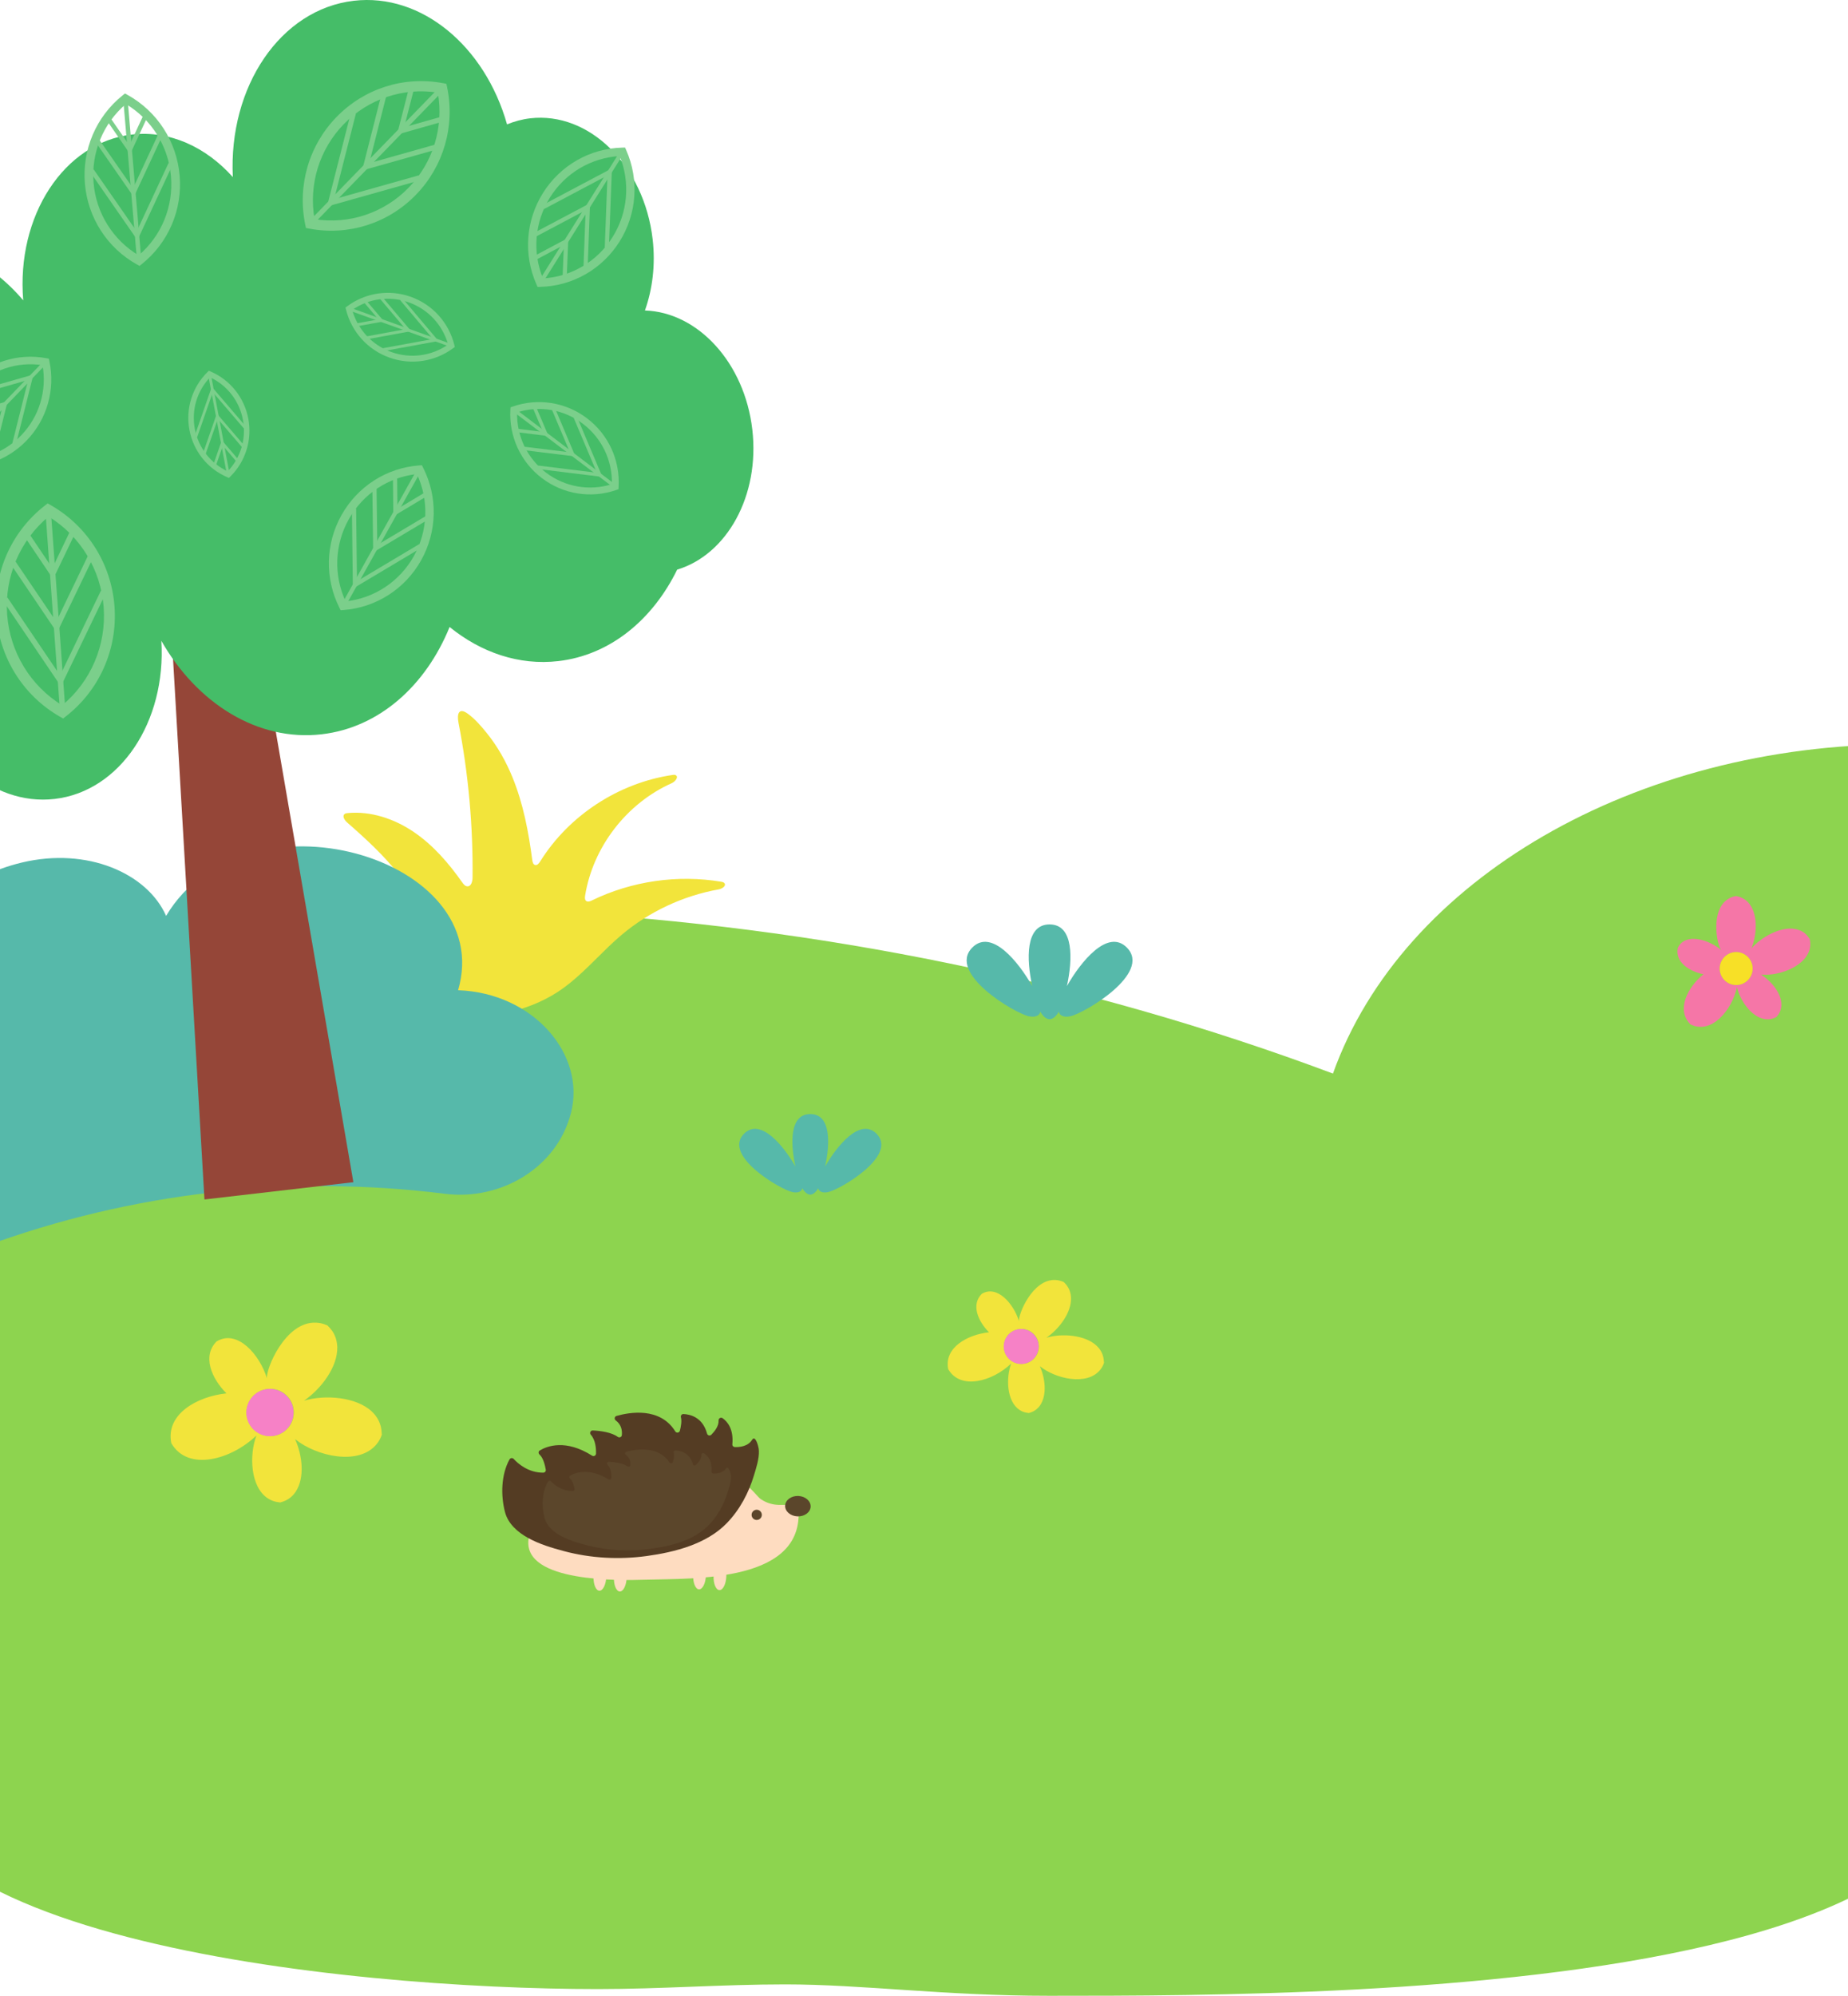 <svg width="390" height="421" viewBox="0 0 390 421" fill="none" xmlns="http://www.w3.org/2000/svg">
<path d="M470 219.496C470 263.65 443.123 301.539 428.414 313.579C423.524 317.579 417.861 320.703 411.955 323.58C408.398 325.314 404.753 326.956 401.136 328.648C400.463 330.973 399.679 333.254 398.788 335.492C470 421 285.434 421 221.358 421C199.15 421 182.068 418.595 165.694 418.595C152.47 418.595 139.408 419.582 126.165 419.582C73.356 419.582 -36.493 409 -21.225 363.555C-26.608 359.184 -31.712 354.66 -36.493 350.017C-62.517 324.755 -79 296.033 -79 270.031C-79 247.728 -65.151 227.752 -54.109 207.644C55.841 180.871 176.239 187.13 281.304 226.462C295.948 185.481 345.113 157 401.237 157C422.276 157 442.33 161.015 459.962 168.174C468.15 182.27 470 214.154 470 219.496Z" fill="#8DD44F"/>
<path d="M157.764 313.549C158.163 313.565 160.054 315.9 160.526 316.217C163.31 318.081 165.474 317.254 168.423 317.396C170.515 334.035 146.433 332.906 135.96 333.235C131.209 333.383 110.414 333.897 111.534 324.754C111.537 324.733 113.13 311.879 157.764 313.549Z" fill="#FEDCC0"/>
<path d="M160.158 306.088C160.216 307.731 159.598 309.611 159.142 311.135C158.017 314.897 156.125 318.477 153.378 321.308C149.088 325.73 142.398 327.421 136.47 328.235C130.673 329.03 124.673 328.712 119.016 327.2C116.421 326.506 113.796 325.721 111.435 324.413C109.259 323.207 107.225 321.448 106.573 318.959C105.656 315.463 105.747 311.071 107.527 307.857C107.707 307.532 108.151 307.476 108.403 307.75C109.306 308.733 111.489 310.67 114.644 310.649C114.979 310.647 115.238 310.35 115.181 310.019C115.029 309.139 114.654 307.529 113.877 306.844C113.592 306.593 113.599 306.15 113.926 305.957C115.517 305.014 119.409 303.552 124.957 307.065C125.309 307.288 125.772 307.045 125.782 306.628C125.81 305.54 125.68 303.755 124.684 302.645C124.364 302.287 124.624 301.72 125.104 301.744C126.769 301.831 129.053 302.134 130.363 303.092C130.703 303.341 131.193 303.156 131.233 302.737C131.32 301.839 131.182 300.533 129.945 299.63C129.583 299.366 129.682 298.803 130.113 298.68C132.805 297.915 139.292 296.742 142.508 301.943C142.756 302.345 143.366 302.254 143.483 301.797C143.709 300.92 143.912 299.768 143.701 298.974C143.606 298.614 143.869 298.264 144.241 298.281C145.649 298.347 148.283 298.948 149.211 302.396C149.32 302.804 149.82 302.943 150.117 302.644C150.802 301.956 151.721 300.806 151.65 299.645C151.621 299.181 152.126 298.896 152.506 299.165C153.56 299.915 154.843 301.493 154.554 304.675C154.526 304.98 154.768 305.239 155.074 305.251C156.01 305.285 157.837 305.153 158.716 303.725C159.413 302.593 160.061 305.136 160.12 305.609C160.14 305.766 160.152 305.926 160.158 306.088Z" fill="#543C23"/>
<path d="M171.078 317.819C171.033 319.008 169.792 319.927 168.306 319.871C166.82 319.816 165.651 318.807 165.696 317.618C165.741 316.429 166.981 315.51 168.468 315.566C169.953 315.621 171.122 316.63 171.078 317.819Z" fill="#5B462B"/>
<path d="M160.771 319.59C160.749 320.184 160.249 320.648 159.655 320.626C159.06 320.604 158.596 320.104 158.618 319.509C158.641 318.915 159.141 318.451 159.735 318.473C160.33 318.495 160.794 318.995 160.771 319.59Z" fill="#5B462B"/>
<path d="M153.282 332.514C153.22 334.149 152.569 335.451 151.825 335.423C151.082 335.395 150.53 334.048 150.591 332.413C150.652 330.778 151.304 329.475 152.047 329.503C152.79 329.531 153.343 330.878 153.282 332.514Z" fill="#FEDCC0"/>
<path d="M148.976 332.352C148.914 333.987 148.262 335.29 147.519 335.262C146.776 335.234 146.223 333.886 146.284 332.252C146.346 330.617 146.998 329.314 147.741 329.342C148.484 329.37 149.037 330.718 148.976 332.352Z" fill="#FEDCC0"/>
<path d="M132.252 332.805C132.191 334.44 131.539 335.742 130.796 335.714C130.053 335.686 129.5 334.339 129.561 332.704C129.622 331.069 130.274 329.766 131.017 329.794C131.76 329.822 132.313 331.17 132.252 332.805Z" fill="#FEDCC0"/>
<path d="M127.946 332.643C127.885 334.278 127.233 335.581 126.49 335.553C125.747 335.526 125.194 334.178 125.256 332.543C125.317 330.908 125.969 329.606 126.712 329.633C127.455 329.661 128.008 331.008 127.946 332.643Z" fill="#FEDCC0"/>
<path d="M154.258 311.419C154.303 312.56 153.852 313.865 153.52 314.923C152.699 317.534 151.317 320.017 149.305 321.979C146.163 325.044 141.255 326.209 136.906 326.765C132.653 327.309 128.249 327.079 124.094 326.02C122.189 325.535 120.261 324.985 118.526 324.074C116.927 323.233 115.432 322.008 114.949 320.278C114.271 317.85 114.331 314.799 115.633 312.57C115.765 312.344 116.09 312.306 116.276 312.497C116.94 313.181 118.545 314.529 120.861 314.519C121.107 314.518 121.296 314.312 121.254 314.083C121.141 313.471 120.864 312.352 120.292 311.875C120.083 311.701 120.088 311.393 120.327 311.259C121.493 310.607 124.348 309.598 128.424 312.045C128.683 312.2 129.023 312.032 129.03 311.743C129.048 310.987 128.95 309.748 128.218 308.975C127.982 308.726 128.172 308.332 128.524 308.35C129.747 308.413 131.423 308.627 132.387 309.294C132.637 309.467 132.995 309.34 133.024 309.049C133.087 308.425 132.984 307.518 132.074 306.889C131.808 306.705 131.88 306.314 132.196 306.229C134.171 305.702 138.93 304.897 141.298 308.514C141.48 308.793 141.928 308.731 142.013 308.414C142.178 307.805 142.325 307.006 142.169 306.454C142.098 306.203 142.291 305.961 142.564 305.974C143.598 306.021 145.532 306.443 146.218 308.839C146.299 309.122 146.666 309.22 146.884 309.012C147.386 308.535 148.058 307.738 148.004 306.932C147.982 306.61 148.353 306.412 148.631 306.6C149.405 307.122 150.35 308.22 150.142 310.43C150.122 310.641 150.301 310.821 150.525 310.83C151.212 310.856 152.553 310.766 153.195 309.776C153.705 308.991 154.184 310.758 154.229 311.087C154.244 311.195 154.253 311.306 154.258 311.419Z" fill="#5B462B"/>
<path d="M120.354 207.302C124.164 204.22 127.391 200.407 131.152 197.234C136.986 192.312 144.141 188.956 151.669 187.612C152.379 187.485 153.322 186.884 152.891 186.309C152.733 186.097 152.446 186.036 152.185 185.993C142.976 184.459 133.296 185.861 124.909 189.943C124.532 190.127 124.059 190.31 123.721 190.061C123.393 189.82 123.416 189.333 123.481 188.932C125.13 178.678 132.237 169.454 141.762 165.207C142.484 164.884 143.293 163.893 142.598 163.517C142.402 163.411 142.163 163.438 141.943 163.471C130.558 165.142 120.05 172.008 113.984 181.738C113.742 182.126 113.376 182.577 112.93 182.466C112.512 182.361 112.382 181.845 112.327 181.419C111.552 175.476 110.423 169.531 108.157 163.978C106.797 160.647 105.016 157.465 102.748 154.658C101.581 153.214 100.262 151.678 98.753 150.574C96.871 149.198 96.377 150.476 96.769 152.496C98.851 163.239 99.843 174.191 99.726 185.132C99.717 185.923 99.451 186.976 98.656 186.967C98.17 186.962 97.819 186.52 97.54 186.124C94.701 182.092 91.421 178.288 87.336 175.511C83.251 172.734 78.281 171.043 73.356 171.518C73.136 171.539 72.905 171.569 72.73 171.704C72.164 172.141 72.71 173.019 73.249 173.488C81.013 180.253 89.054 188.035 90.633 198.183C90.697 198.6 90.727 199.089 90.416 199.376C89.97 199.786 89.262 199.445 88.754 199.115C82.341 194.949 73.914 194.025 66.744 196.7C66.427 196.818 66.068 196.994 66.008 197.326C65.926 197.788 66.467 198.092 66.914 198.243C74.079 200.651 82.245 202.588 86.391 208.879C87.756 210.951 88.754 213.547 91.038 214.531C92.136 215.003 93.372 215.014 94.568 214.995C102.635 214.868 110.985 213.631 117.729 209.225C118.64 208.631 119.512 207.984 120.354 207.302Z" fill="#F2E43B"/>
<path d="M4.644 181.941C18.387 178.662 31.07 184.189 35.056 193.2C51.642 165.462 104.911 180.681 96.676 208.881C112.651 209.446 123.692 222.531 120.485 234.801C117.531 246.339 105.696 253.303 93.915 251.823C61.122 247.707 27.833 251.51 -3.203 262.914C-14.354 267.015 -27.441 262.899 -32.898 252.319C-40.083 238.92 -26.996 220.764 -8.371 220.745C-24.695 211.642 -19.644 187.738 4.644 181.941Z" fill="#56B9AA"/>
<path d="M74.574 249.379L43.148 253.02L34.376 102.152L48.925 100.464L74.574 249.379Z" fill="#954638"/>
<path d="M74.677 0.161C88.97 -1.495 102.341 9.761 107.005 26.237C108.553 25.604 110.18 25.157 111.887 24.959C124.378 23.513 135.952 34.946 137.738 50.501C138.353 55.857 137.703 60.987 136.107 65.494C147.288 65.866 157.149 76.514 158.772 90.645C160.369 104.552 153.426 116.984 142.908 120.16C137.729 130.742 128.741 138.192 117.834 139.455C109.545 140.416 101.523 137.646 94.883 132.262C89.862 144.613 80.035 153.483 67.898 154.891C54.391 156.458 41.581 148.366 34.051 135.178C35.107 152.218 25.363 166.929 11.537 168.532C-1.845 170.083 -14.3 158.806 -17.655 142.817C-18.726 150.89 -23.952 157.261 -30.9 158.068C-39.464 159.06 -47.399 151.219 -48.623 140.559C-48.772 139.259 -48.811 137.981 -48.755 136.735C-50.362 137.563 -52.102 138.115 -53.948 138.329C-64.03 139.498 -73.371 130.271 -74.812 117.719C-76.253 105.163 -69.249 94.041 -59.167 92.872C-56.192 92.527 -53.288 93.107 -50.626 94.391C-52.302 72.519 -39.894 53.494 -22.198 51.44C-11.984 50.259 -2.193 54.982 4.901 63.354C3.42 45.566 13.476 30.045 27.845 28.38C35.818 27.456 43.456 31.01 49.135 37.353C48.194 18.303 59.175 1.957 74.677 0.161Z" fill="#45BD68"/>
<path d="M92.395 19.54C85.116 18.396 77.75 20.846 72.563 26.178C67.389 31.494 65.106 38.944 66.381 46.233C73.665 47.383 81.037 44.936 86.229 39.598C91.408 34.276 93.685 26.826 92.395 19.54ZM64.565 48.091L64.418 47.387C62.713 39.167 65.185 30.675 71.029 24.67C76.889 18.647 85.292 15.986 93.507 17.546L94.21 17.679L94.357 18.383C96.078 26.6 93.612 35.095 87.763 41.106C81.898 47.132 73.489 49.793 65.269 48.227L64.565 48.091Z" fill="#7BCF8B"/>
<path d="M65.871 47.563L65.101 46.806L92.916 18.222L93.686 18.976L65.871 47.563Z" fill="#7BCF8B"/>
<path d="M83.787 28.392L86.41 18.163L87.451 18.433L85.295 26.841L93.614 24.484L93.906 25.526L83.787 28.392Z" fill="#7BCF8B"/>
<path d="M76.423 35.96L80.643 19.329L81.685 19.596L77.922 34.419L92.524 30.306L92.817 31.345L76.423 35.96Z" fill="#7BCF8B"/>
<path d="M69.01 43.562L74.059 23.734L75.1 24L70.513 42.018L88.337 37.002L88.626 38.041L69.01 43.562Z" fill="#7BCF8B"/>
<path d="M26.562 21.944C21.746 26.054 19.208 32.235 19.751 38.603C20.294 44.958 23.833 50.618 29.26 53.866C34.083 49.756 36.626 43.575 36.081 37.198C35.538 30.836 31.996 25.182 26.562 21.944ZM29.446 56.093L28.908 55.795C22.639 52.306 18.531 45.938 17.919 38.761C17.305 31.565 20.286 24.59 25.894 20.102L26.374 19.717L26.912 20.015C33.187 23.492 37.301 29.856 37.914 37.04C38.528 44.242 35.543 51.22 29.927 55.708L29.446 56.093Z" fill="#7BCF8B"/>
<path d="M29.835 54.942L28.915 55.023L26 20.865L26.92 20.784L29.835 54.942Z" fill="#7BCF8B"/>
<path d="M27.467 32.517L22.32 25.08L23.078 24.549L27.309 30.666L30.442 23.917L31.278 24.307L27.467 32.517Z" fill="#7BCF8B"/>
<path d="M28.238 41.562L19.847 29.497L20.602 28.966L28.081 39.719L33.595 27.887L34.432 28.278L28.238 41.562Z" fill="#7BCF8B"/>
<path d="M29.005 50.656L19.009 36.261L19.765 35.73L28.848 48.81L35.582 34.366L36.416 34.76L29.005 50.656Z" fill="#7BCF8B"/>
<path d="M-10.107 96.77C-4.742 97.592 0.677 95.766 4.483 91.823C8.278 87.894 9.938 82.398 8.978 77.035C3.61 76.207 -1.814 78.031 -5.622 81.976C-9.422 85.912 -11.078 91.408 -10.107 96.77ZM10.311 75.658L10.421 76.176C11.7 82.227 9.904 88.489 5.616 92.931C1.317 97.382 -4.865 99.37 -10.92 98.241L-11.438 98.147L-11.549 97.626C-12.84 91.581 -11.048 85.316 -6.757 80.872C-2.454 76.415 3.732 74.43 9.792 75.562L10.311 75.658Z" fill="#7BCF8B"/>
<path d="M9.351 76.052L9.92 76.607L-10.487 97.744L-11.056 97.189L9.351 76.052Z" fill="#7BCF8B"/>
<path d="M1.611 84.631L-1.449 96.891L-2.218 96.696L0.511 85.769L-10.232 88.84L-10.451 88.077L1.611 84.631Z" fill="#7BCF8B"/>
<path d="M7.05 79.007L3.388 93.628L2.62 93.433L5.947 80.149L-7.168 83.895L-7.383 83.129L7.05 79.007Z" fill="#7BCF8B"/>
<path d="M48.053 99.428C50.812 96.544 52.011 92.506 51.266 88.548C50.523 84.597 47.944 81.275 44.336 79.588C41.572 82.472 40.37 86.513 41.116 90.474C41.86 94.429 44.44 97.748 48.053 99.428ZM44.078 78.204L44.434 78.356C48.586 80.14 51.566 83.871 52.405 88.331C53.247 92.803 51.82 97.369 48.588 100.542L48.312 100.815L47.956 100.663C43.8 98.883 40.817 95.158 39.977 90.691C39.135 86.216 40.564 81.647 43.801 78.474L44.078 78.204Z" fill="#7BCF8B"/>
<path d="M43.907 78.948L44.479 78.84L48.474 100.07L47.902 100.179L43.907 78.948Z" fill="#7BCF8B"/>
<path d="M46.815 92.859L50.514 97.192L50.072 97.574L47.031 94.01L45.495 98.442L44.946 98.25L46.815 92.859Z" fill="#7BCF8B"/>
<path d="M45.758 87.236L51.785 94.264L51.344 94.646L45.973 88.381L43.266 96.153L42.717 95.964L45.758 87.236Z" fill="#7BCF8B"/>
<path d="M44.699 81.585L51.881 89.969L51.441 90.35L44.915 82.733L41.609 92.217L41.061 92.025L44.699 81.585Z" fill="#7BCF8B"/>
<path d="M109.132 86.982C108.999 91.966 111.266 96.699 115.259 99.72C119.241 102.735 124.393 103.625 129.13 102.139C129.267 97.149 127.001 92.412 123.004 89.388C119.017 86.371 113.867 85.487 109.132 86.982ZM130.523 103.197L130.067 103.358C124.749 105.21 118.888 104.285 114.389 100.88C109.878 97.468 107.381 92.056 107.71 86.408L107.738 85.924L108.193 85.766C113.508 83.899 119.37 84.82 123.873 88.228C128.388 91.643 130.885 97.059 130.551 102.713L130.523 103.197Z" fill="#7BCF8B"/>
<path d="M130.058 102.366L129.622 102.949L108.209 86.746L108.645 86.163L130.058 102.366Z" fill="#7BCF8B"/>
<path d="M115.761 91.997L108.732 91.119L108.822 90.397L114.6 91.116L112.315 85.738L112.981 85.45L115.761 91.997Z" fill="#7BCF8B"/>
<path d="M121.431 96.287L110.007 94.891L110.095 94.168L120.277 95.412L116.28 85.965L116.946 85.679L121.431 96.287Z" fill="#7BCF8B"/>
<path d="M127.127 100.604L113.504 98.929L113.592 98.207L125.97 99.729L121.094 88.198L121.761 87.912L127.127 100.604Z" fill="#7BCF8B"/>
<path d="M114.58 58.729C120.588 58.388 126.05 55.156 129.279 50.004C132.5 44.865 133.048 38.522 130.783 32.924C124.769 33.262 119.303 36.491 116.07 41.649C112.845 46.791 112.303 53.134 114.58 58.729ZM131.915 31.125L132.152 31.661C134.92 37.93 134.4 45.138 130.761 50.941C127.113 56.763 120.86 60.342 114.033 60.513L113.449 60.528L113.211 59.992C110.431 53.729 110.946 46.521 114.588 40.709C118.239 34.884 124.498 31.305 131.33 31.137L131.915 31.125Z" fill="#7BCF8B"/>
<path d="M130.962 31.773L131.706 32.241L114.389 59.873L113.645 59.402L130.962 31.773Z" fill="#7BCF8B"/>
<path d="M119.939 50.175L119.595 58.794L118.717 58.76L118.999 51.673L112.76 54.992L112.349 54.21L119.939 50.175Z" fill="#7BCF8B"/>
<path d="M124.523 42.861L123.999 56.868L123.122 56.834L123.59 44.35L112.634 50.156L112.223 49.375L124.523 42.861Z" fill="#7BCF8B"/>
<path d="M129.14 35.511L128.503 52.213L127.626 52.182L128.204 37.002L114.831 44.086L114.422 43.305L129.14 35.511Z" fill="#7BCF8B"/>
<path d="M10.253 108.963C4.187 114.009 0.928 121.673 1.507 129.62C2.084 137.544 6.407 144.656 13.12 148.788C19.194 143.741 22.459 136.077 21.88 128.122C21.302 120.188 16.975 113.082 10.253 108.963ZM13.317 151.567L12.651 151.185C4.893 146.741 -0.128 138.741 -0.78 129.787C-1.433 120.808 2.391 112.164 9.45 106.658L10.054 106.187L10.719 106.565C18.486 110.994 23.514 118.99 24.166 127.954C24.82 136.939 20.991 145.59 13.922 151.095L13.317 151.567Z" fill="#7BCF8B"/>
<path d="M13.819 150.14L12.671 150.224L9.569 107.611L10.716 107.527L13.819 150.14Z" fill="#7BCF8B"/>
<path d="M11.216 122.154L4.917 112.802L5.871 112.157L11.048 119.843L15.057 111.481L16.094 111.984L11.216 122.154Z" fill="#7BCF8B"/>
<path d="M12.037 133.438L1.767 118.271L2.717 117.623L11.87 131.139L18.925 116.478L19.962 116.981L12.037 133.438Z" fill="#7BCF8B"/>
<path d="M12.852 144.783L0.618 126.685L1.568 126.037L12.684 142.479L21.301 124.589L22.334 125.091L12.852 144.783Z" fill="#7BCF8B"/>
<path d="M74.324 65.385C75.483 69.507 78.545 72.807 82.588 74.259C86.62 75.707 91.07 75.112 94.575 72.677C93.419 68.552 90.356 65.249 86.309 63.797C82.273 62.346 77.825 62.944 74.324 65.385ZM95.987 73.186L95.654 73.434C91.765 76.322 86.725 77.066 82.17 75.431C77.603 73.791 74.18 69.997 73.012 65.28L72.912 64.877L73.244 64.628C77.127 61.735 82.168 60.984 86.727 62.622C91.297 64.262 94.722 68.062 95.887 72.783L95.987 73.186Z" fill="#7BCF8B"/>
<path d="M95.395 72.624L95.185 73.214L73.507 65.429L73.717 64.839L95.395 72.624Z" fill="#7BCF8B"/>
<path d="M81.035 67.795L75.049 68.881L74.939 68.263L79.86 67.373L76.617 63.549L77.09 63.143L81.035 67.795Z" fill="#7BCF8B"/>
<path d="M86.774 69.855L77.053 71.644L76.941 71.03L85.606 69.436L79.925 62.718L80.399 62.312L86.774 69.855Z" fill="#7BCF8B"/>
<path d="M92.543 71.933L80.948 74.057L80.836 73.443L91.372 71.514L84.441 63.31L84.915 62.907L92.543 71.933Z" fill="#7BCF8B"/>
<path d="M87.983 100.005C81.941 100.654 76.595 104.189 73.598 109.552C70.608 114.899 70.375 121.323 72.942 126.853C78.99 126.208 84.34 122.672 87.34 117.306C90.333 111.953 90.561 105.532 87.983 100.005ZM71.891 128.726L71.624 128.196C68.517 122.014 68.679 114.719 72.056 108.681C75.442 102.623 81.568 98.697 88.444 98.178L89.032 98.132L89.299 98.662C92.418 104.835 92.263 112.133 88.883 118.178C85.494 124.238 79.362 128.165 72.48 128.683L71.891 128.726Z" fill="#7BCF8B"/>
<path d="M72.819 128.022L72.045 127.588L88.117 98.842L88.891 99.276L72.819 128.022Z" fill="#7BCF8B"/>
<path d="M83.009 108.904L82.921 100.191L83.808 100.185L83.88 107.344L90.005 103.681L90.46 104.447L83.009 108.904Z" fill="#7BCF8B"/>
<path d="M78.754 116.515L78.577 102.363L79.463 102.35L79.621 114.965L90.376 108.55L90.832 109.317L78.754 116.515Z" fill="#7BCF8B"/>
<path d="M74.469 124.164L74.269 107.285L75.156 107.272L75.337 122.61L88.466 114.785L88.918 115.551L74.469 124.164Z" fill="#7BCF8B"/>
<path d="M366.399 207.783C364.482 207.783 362.928 206.229 362.928 204.313C362.928 202.394 364.482 200.84 366.399 200.84C368.316 200.84 369.87 202.394 369.87 204.313C369.87 206.229 368.316 207.783 366.399 207.783ZM381.888 197.96C381.744 198.104 381.286 196.38 378.77 195.959C375.677 195.426 371.621 197.731 369.626 200.065C370.753 197.202 371.003 193.258 369.34 190.859C368.083 189.105 366.445 189.098 366.348 189C366.348 189.107 365.86 188.957 364.79 189.584C360.844 191.901 362.349 199.475 363.257 200.408C360.516 198.118 355.688 196.736 354.115 199.881L354.084 199.928C353.457 202.941 356.455 204.891 359.49 205.512C356.158 208.259 353.676 212.994 356.745 216.081C361.136 218.276 365.468 213.185 366.573 208.242L366.584 208.287C367.273 211.292 369.998 215.025 373.024 215.025C374.145 215.025 374.816 214.521 374.913 214.521C374.913 214.425 375.936 213.623 375.936 211.94C375.936 209.497 373.852 206.992 371.641 205.579C375.624 205.971 381.688 203.636 382.029 199.487C382.104 198.577 381.888 198.097 381.888 197.96Z" fill="#F576A7"/>
<path d="M366.399 200.84C364.482 200.84 362.928 202.394 362.928 204.313C362.928 206.229 364.482 207.783 366.399 207.783C368.316 207.783 369.869 206.229 369.869 204.313C369.869 202.394 368.316 200.84 366.399 200.84Z" fill="#F7E027"/>
<path d="M184.974 239.146C181.505 235.68 176.594 241.756 174.136 246.059C175.184 241.314 175.421 235 171 235C166.578 235 166.816 241.314 167.864 246.059C165.406 241.756 160.494 235.68 157.026 239.146C152.412 243.756 164.708 250.925 167.227 251.464C168.108 251.653 168.744 251.479 169.057 251.167C169.179 251.044 169.279 250.873 169.345 250.658C169.397 250.757 169.448 250.846 169.495 250.919C169.984 251.673 170.556 252 171 252C171.444 252 172.015 251.673 172.505 250.919C172.552 250.846 172.602 250.757 172.654 250.658C172.721 250.873 172.82 251.044 172.942 251.167C173.256 251.479 173.892 251.653 174.772 251.464C177.291 250.925 189.588 243.756 184.974 239.146Z" fill="#56B9AA"/>
<path d="M54.274 302.115C51.978 300.595 51.346 297.501 52.861 295.202C54.379 292.903 57.468 292.27 59.764 293.787C62.06 295.304 62.692 298.397 61.177 300.699C59.663 302.998 56.57 303.632 54.274 302.115ZM80.597 302.593C80.432 302.628 80.925 300.034 78.443 297.726C75.208 294.683 68.586 294.126 64.159 295.471C67.805 292.938 71.278 288.366 71.18 284.142C71.059 280.981 69.102 279.731 69.064 279.544C69.001 279.642 68.314 279.091 66.737 279.009C60.156 278.66 56.007 289.012 56.342 290.779C54.869 285.861 50.179 280.38 45.809 282.907L45.733 282.938C42.603 286.054 44.649 290.769 47.785 293.92C41.622 294.575 34.912 298.29 36.149 304.423C39.674 310.535 48.886 307.859 54.116 302.805C52.563 306.966 52.836 313.638 56.485 316.047C57.854 316.953 59.03 316.864 59.147 316.94C59.211 316.839 61.083 316.671 62.414 314.651C64.352 311.709 63.824 307.026 62.275 303.575C66.695 307.184 75.815 309.315 79.559 304.537C80.369 303.505 80.527 302.701 80.597 302.593Z" fill="#F2E43B"/>
<path d="M59.717 293.804C57.417 292.286 54.321 292.92 52.8 295.22C51.283 297.52 51.916 300.616 54.217 302.137C56.517 303.654 59.616 303.021 61.133 300.72C62.651 298.417 62.017 295.321 59.717 293.804Z" fill="#F681C6"/>
<path d="M213.522 287.104C211.824 285.98 211.356 283.69 212.476 281.989C213.6 280.288 215.886 279.819 217.585 280.942C219.283 282.064 219.751 284.353 218.63 286.057C217.51 287.758 215.221 288.227 213.522 287.104ZM233 287.458C232.878 287.484 233.243 285.565 231.407 283.857C229.013 281.605 224.113 281.193 220.837 282.188C223.535 280.314 226.104 276.93 226.032 273.805C225.943 271.466 224.494 270.541 224.466 270.402C224.419 270.475 223.912 270.067 222.744 270.006C217.875 269.749 214.805 277.408 215.053 278.716C213.962 275.077 210.492 271.021 207.258 272.891L207.202 272.914C204.886 275.22 206.4 278.709 208.721 281.04C204.16 281.525 199.195 284.274 200.11 288.812C202.719 293.335 209.535 291.355 213.405 287.615C212.256 290.694 212.458 295.631 215.158 297.414C216.171 298.084 217.042 298.018 217.128 298.075C217.175 298 218.56 297.876 219.545 296.381C220.98 294.204 220.589 290.738 219.442 288.184C222.714 290.856 229.462 292.432 232.233 288.897C232.832 288.133 232.949 287.538 233 287.458Z" fill="#F2E43B"/>
<path d="M217.55 280.954C215.848 279.831 213.557 280.3 212.432 282.002C211.309 283.704 211.778 285.995 213.48 287.12C215.182 288.244 217.475 287.775 218.598 286.072C219.721 284.368 219.252 282.077 217.55 280.954Z" fill="#F681C6"/>
<path d="M237.803 199.877C233.756 195.8 228.026 202.948 225.159 208.011C226.381 202.428 226.658 195 221.5 195C216.341 195 216.618 202.428 217.841 208.011C214.974 202.948 209.243 195.8 205.198 199.877C199.813 205.301 214.159 213.735 217.099 214.369C218.126 214.592 218.868 214.388 219.234 214.02C219.376 213.875 219.492 213.674 219.57 213.421C219.63 213.537 219.689 213.642 219.744 213.728C220.315 214.615 220.982 215 221.5 215C222.018 215 222.684 214.615 223.255 213.728C223.311 213.642 223.369 213.537 223.43 213.421C223.508 213.674 223.624 213.875 223.766 214.02C224.132 214.388 224.874 214.592 225.901 214.369C228.84 213.735 243.186 205.301 237.803 199.877Z" fill="#56B9AA"/>
</svg>
